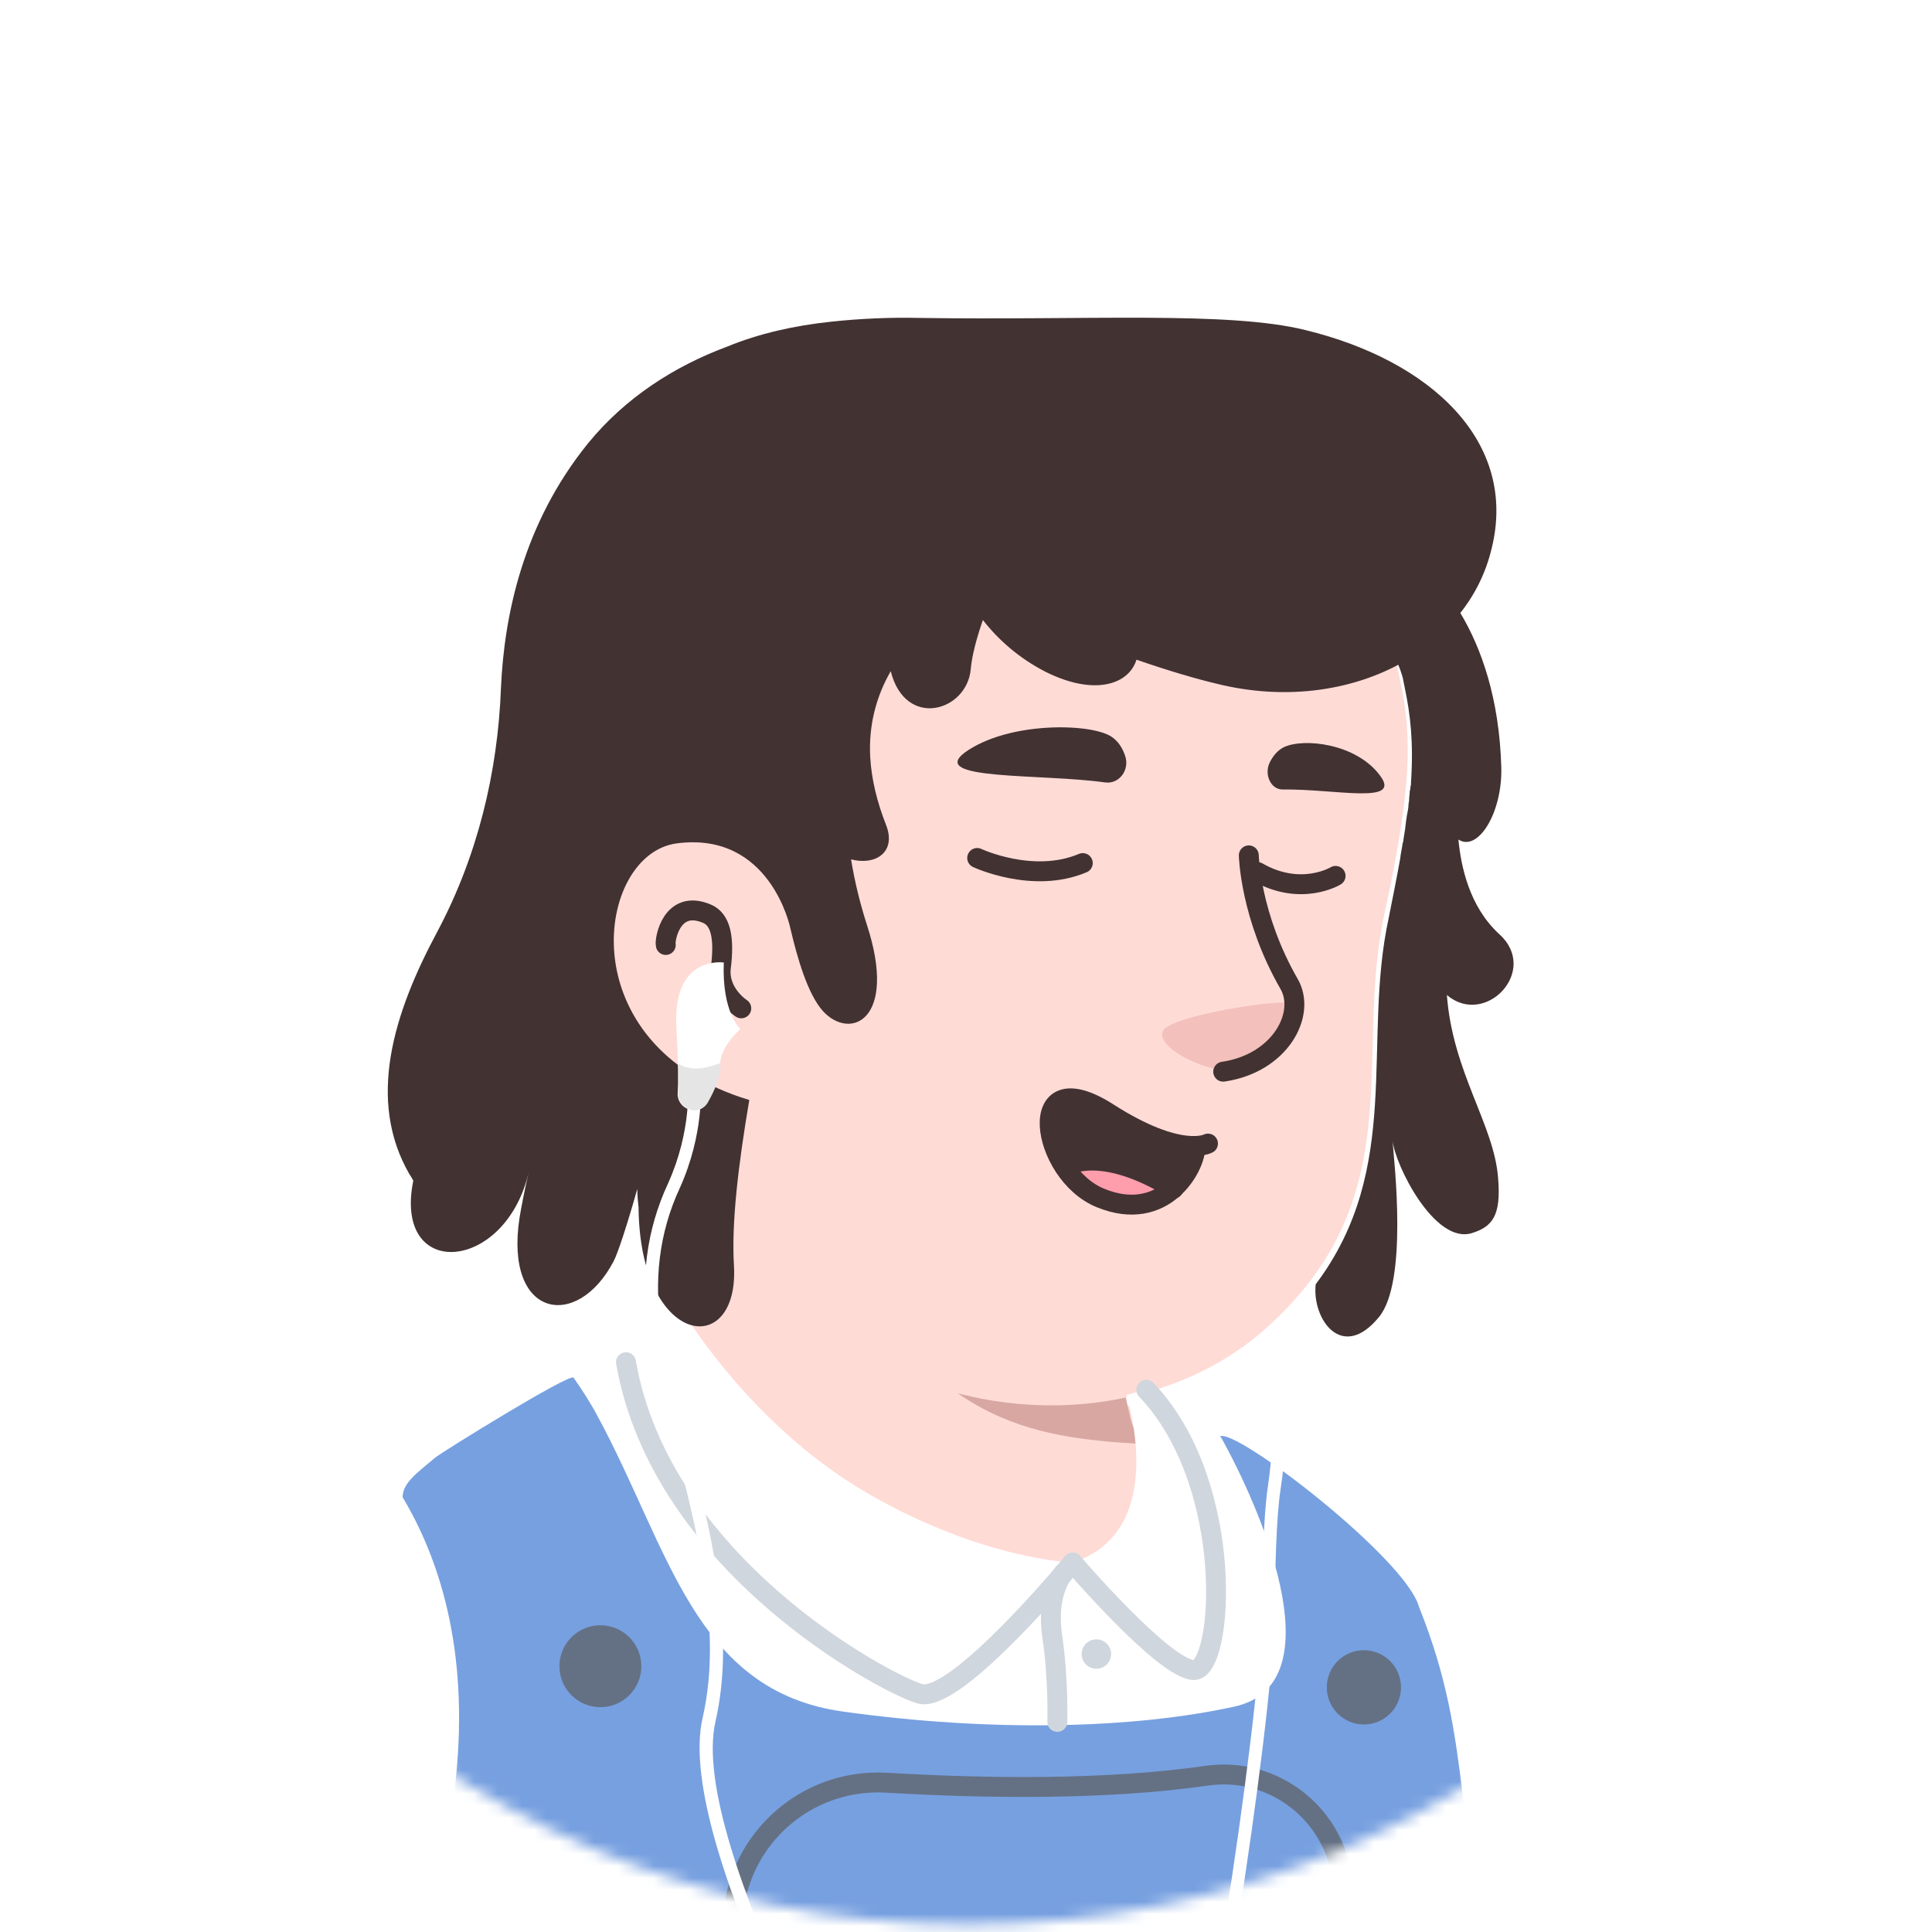 <svg width="161" height="161" viewBox="0 0 161 161" fill="none" xmlns="http://www.w3.org/2000/svg">
<mask id="mask0_1198_50836" style="mask-type:alpha" maskUnits="userSpaceOnUse" x="0" y="0" width="161" height="161">
<path d="M80.643 160.399C36.422 160.399 0.643 124.566 0.643 80.399C0.643 36.179 36.475 0.399 80.643 0.399C124.863 0.399 160.643 36.232 160.643 80.399C160.696 124.619 124.863 160.399 80.643 160.399Z" fill="#F7C0B5"/>
</mask>
<g mask="url(#mask0_1198_50836)">
<g filter="url(#filter0_i_1198_50836)">
<path d="M80.643 160.399C36.422 160.399 0.643 124.566 0.643 80.399C0.643 36.179 36.475 0.399 80.643 0.399C124.863 0.399 160.643 36.232 160.643 80.399C160.696 124.619 124.863 160.399 80.643 160.399Z" fill="white"/>
</g>
<path d="M125.56 147.761C125.187 148.027 124.76 148.294 124.387 148.561C123.96 148.827 123.587 149.094 123.16 149.307C122.787 149.521 122.467 149.734 122.093 149.947C122.04 150.001 121.987 150.001 121.933 150.054C120.707 150.801 119.427 151.494 118.147 152.134C117.773 152.347 117.347 152.561 116.973 152.721C116.973 152.721 116.92 152.774 116.867 152.774C116.44 152.987 116.013 153.201 115.587 153.414C114.733 153.841 113.827 154.214 112.973 154.587C112.547 154.801 112.067 154.961 111.64 155.121C111.213 155.281 110.733 155.494 110.307 155.654C109.88 155.814 109.4 156.027 108.973 156.187C108.973 156.187 108.973 156.187 108.92 156.187C108.493 156.347 108.013 156.507 107.587 156.667C106.627 156.987 105.613 157.307 104.653 157.627C104.333 157.734 103.96 157.841 103.64 157.947C102.627 158.267 101.613 158.534 100.6 158.747C100.227 158.854 99.853 158.907 99.427 159.014C98.467 159.227 97.453 159.441 96.493 159.654C96.28 159.707 96.12 159.707 95.907 159.761C95.587 159.814 95.213 159.867 94.893 159.921C94.413 159.974 93.987 160.081 93.507 160.134C93.293 160.187 93.08 160.187 92.867 160.241C92.6 160.294 92.28 160.347 91.96 160.347C91.107 160.454 90.2 160.561 89.347 160.667C89.08 160.721 88.76 160.721 88.493 160.774H88.44C88.067 160.827 87.693 160.827 87.32 160.881C86.947 160.934 86.573 160.934 86.2 160.934C85.987 160.934 85.72 160.987 85.507 160.987C85.08 160.987 84.707 161.041 84.333 161.041C83.8 161.041 83.32 161.094 82.787 161.094C82.253 161.094 81.773 161.094 81.24 161.094C80.867 161.094 80.493 161.094 80.12 161.094C57.667 160.774 37.4 151.227 23 136.081C23 136.081 23 136.027 22.947 136.027C24.6 132.774 30.733 126.907 37.133 122.054C45.24 115.921 56.707 112.134 56.707 112.134C56.707 112.134 64.227 110.907 92.12 116.721C113.4 121.201 122.467 139.387 125.56 147.761Z" fill="#FFDBD6"/>
<path d="M98.04 131.494C96.92 136.987 89.667 140.241 77.453 135.334C62.467 129.254 56.707 112.134 56.707 112.134C55.907 99.867 54.04 89.361 54.04 89.361C71.373 87.867 91.853 108.134 91.853 108.134L94.2 118.161C94.413 119.014 94.84 119.761 95.48 120.294C96.6 122.214 98.787 127.974 98.04 131.494Z" fill="#FFDBD6"/>
<path d="M95.48 120.347C85.293 119.814 77.773 118.321 69.72 103.867C76.547 109.894 84.6 112.187 93.08 113.254L94.2 118.161C94.413 119.067 94.84 119.814 95.48 120.347Z" fill="#D8A7A2"/>
<path d="M116.547 56.081C117.507 60.561 117.987 64.187 115.373 76.134C112.76 88.081 117.773 100.027 105.187 110.961C96.707 118.321 81.88 119.707 70.04 111.654C66.04 108.934 62.36 105.147 59.373 100.187C57.027 96.294 54.307 92.614 51.267 89.254C47.053 84.667 41.987 75.441 44.493 59.121C48.547 32.561 74.84 29.521 90.36 32.454C105.88 35.388 113.933 44.241 116.547 56.081Z" fill="#FFDBD6"/>
<path d="M65.507 76.934C65.507 76.934 63.853 68.934 56.067 69.894C49.347 70.747 47 86.854 62.253 91.334" fill="#FFDBD6"/>
<path d="M61.773 84.028C61.773 84.028 59.853 82.801 60.067 80.668C60.387 78.161 60.067 76.614 58.893 76.134C55.96 74.907 55.373 78.321 55.48 78.748" stroke="#423232" stroke-width="1.659" stroke-miterlimit="10" stroke-linecap="round" stroke-linejoin="round"/>
<path d="M102.467 89.201C102.467 89.201 104.493 89.307 106.413 87.014C107.48 85.734 108.387 84.134 107.8 83.654C107.213 83.121 97.56 84.614 96.92 85.894C96.28 87.174 100.013 89.201 102.467 89.201Z" fill="#F3C0BC"/>
<path d="M104.067 71.281C104.067 71.281 104.173 76.347 107.427 82.001C108.867 84.507 106.68 88.614 101.933 89.307" stroke="#423232" stroke-width="1.659" stroke-miterlimit="10" stroke-linecap="round" stroke-linejoin="round"/>
<path d="M112.378 127.118C112.378 127.118 104.111 119.385 95.951 117.518C95.951 117.518 96.912 131.278 87.205 130.265C71.525 128.611 56.752 111.971 56.752 111.971C56.752 111.971 46.458 114.851 38.138 121.198C38.138 121.198 39.258 137.571 57.978 145.678C76.698 153.785 102.778 149.785 108.965 144.558C115.151 139.331 113.925 128.825 112.378 127.118Z" fill="white"/>
<path d="M33.551 124.718C33.551 124.718 23.205 130.425 17.552 146.691C11.898 162.958 12.058 187.171 12.058 187.171H133.765C133.765 187.171 130.351 147.225 118.298 133.891C118.298 133.891 119.098 145.838 95.472 147.065C71.845 148.291 43.418 140.771 42.725 136.398C42.085 131.918 33.551 124.718 33.551 124.718Z" fill="white"/>
<path d="M123.258 188.132C89.765 203.598 34.618 189.625 34.618 189.625C34.618 189.625 33.498 176.025 37.551 151.545C37.712 150.425 37.871 149.305 37.978 148.292C39.151 137.198 36.431 129.572 33.551 124.772C33.551 123.545 34.831 122.692 36.272 121.465C36.858 120.985 47.365 114.478 47.791 114.798C48.538 115.865 49.231 116.932 49.818 118.052C55.791 129.092 57.871 140.932 70.298 142.638C82.565 144.345 94.405 144.078 102.885 142.212C111.045 140.398 105.605 126.852 101.978 120.185C101.818 119.918 101.818 119.812 101.658 119.705C102.885 118.905 117.125 129.838 118.245 133.892C120.591 139.758 121.231 144.132 121.925 149.838C124.218 168.558 123.258 188.132 123.258 188.132Z" fill="#77A0E0"/>
<path d="M50.032 142.265C51.917 142.265 53.445 140.737 53.445 138.852C53.445 136.966 51.917 135.438 50.032 135.438C48.146 135.438 46.618 136.966 46.618 138.852C46.618 140.737 48.146 142.265 50.032 142.265Z" fill="#647184"/>
<path d="M113.658 143.705C115.367 143.705 116.751 142.32 116.751 140.611C116.751 138.903 115.367 137.518 113.658 137.518C111.95 137.518 110.565 138.903 110.565 140.611C110.565 142.32 111.95 143.705 113.658 143.705Z" fill="#647184"/>
<path d="M73.871 148.558C81.978 149.038 92.112 149.198 100.591 147.972C106.298 147.172 111.471 151.385 111.898 157.092C112.271 162.745 112.431 169.625 111.525 175.652C109.658 188.665 63.098 188.025 62.352 176.558C61.925 170.638 61.551 165.838 61.125 161.892C60.325 154.478 66.405 148.132 73.871 148.558Z" stroke="#647184" stroke-width="1.659" stroke-miterlimit="10"/>
<path d="M89.391 130.212C89.391 130.212 79.631 142.052 76.645 141.145C73.658 140.238 55.098 130.372 52.165 113.518C52.165 113.518 54.458 109.785 56.485 108.612C56.485 108.612 62.085 118.478 72.218 124.398C81.871 129.998 89.391 130.212 89.391 130.212Z" fill="white"/>
<path d="M89.391 130.212C89.391 130.212 79.631 142.052 76.645 141.145C73.658 140.238 55.098 130.372 52.165 113.518" stroke="#D0D6DD" stroke-width="1.659" stroke-miterlimit="10" stroke-linecap="round" stroke-linejoin="round"/>
<path d="M89.391 130.212C89.391 130.212 96.965 139.065 99.472 139.172C101.978 139.278 103.045 123.705 95.525 115.812C95.525 115.812 94.352 116.132 93.871 116.238C93.818 116.185 97.605 127.545 89.391 130.212Z" fill="white"/>
<path d="M89.391 130.212C89.391 130.212 96.965 139.065 99.472 139.172C101.978 139.278 103.045 123.705 95.525 115.812" stroke="#D0D6DD" stroke-width="1.659" stroke-miterlimit="10" stroke-linecap="round" stroke-linejoin="round"/>
<path d="M88.645 131.065C88.645 131.065 87.152 132.718 87.685 136.345C88.218 139.918 88.112 143.492 88.112 143.492" stroke="#D0D6DD" stroke-width="1.659" stroke-miterlimit="10" stroke-linecap="round" stroke-linejoin="round"/>
<path d="M91.365 139.065C92.042 139.065 92.591 138.516 92.591 137.838C92.591 137.161 92.042 136.612 91.365 136.612C90.687 136.612 90.138 137.161 90.138 137.838C90.138 138.516 90.687 139.065 91.365 139.065Z" fill="#D0D6DD"/>
<path d="M92.099 65.203C93.272 65.363 94.178 64.136 93.752 62.963C93.538 62.323 93.165 61.736 92.579 61.363C90.765 60.243 83.992 60.136 80.418 62.696C77.272 65.043 86.765 64.456 92.099 65.203Z" fill="#423232"/>
<path d="M106.872 65.79C105.912 65.79 105.325 64.563 105.805 63.55C106.072 63.017 106.445 62.536 106.978 62.27C108.632 61.47 113.058 61.95 115.032 64.67C116.792 67.07 111.298 65.737 106.872 65.79Z" fill="#423232"/>
<path d="M90.232 71.923C86.072 73.683 81.432 71.497 81.432 71.497" stroke="#423232" stroke-width="1.659" stroke-miterlimit="10" stroke-linecap="round" stroke-linejoin="round"/>
<path d="M111.299 72.99C111.299 72.99 108.419 74.75 104.792 72.67" stroke="#423232" stroke-width="1.659" stroke-miterlimit="10" stroke-linecap="round" stroke-linejoin="round"/>
<path d="M99.614 95.519C99.669 96.404 99.006 97.952 97.789 99.058C91.541 95.243 88.721 97.233 88.721 97.233C86.509 93.86 87.006 89.271 92.37 92.754C96.13 95.132 98.397 95.519 99.614 95.519Z" fill="#423232"/>
<path d="M97.789 99.058C96.462 100.219 94.471 100.938 91.762 99.832C90.49 99.335 89.495 98.339 88.721 97.233C88.721 97.233 91.541 95.243 97.789 99.058Z" fill="#FE9DAB"/>
<path d="M100.665 95.298C100.665 95.298 98.342 96.57 92.37 92.754C85.237 88.165 86.675 97.786 91.707 99.832C96.96 101.989 99.669 97.289 99.614 95.519" stroke="#423232" stroke-width="1.659" stroke-miterlimit="10" stroke-linecap="round" stroke-linejoin="round"/>
<path d="M88.721 97.233C88.721 97.233 91.541 95.243 97.789 99.058" stroke="#423232" stroke-width="1.659" stroke-miterlimit="10" stroke-linecap="round" stroke-linejoin="round"/>
<path d="M124.947 77.853C122.441 75.559 121.747 72.199 121.534 69.959C123.134 71.026 125.214 67.773 125.107 63.933C124.947 58.226 123.454 54.013 121.694 51.079C122.921 49.533 123.827 47.719 124.307 45.693C126.494 36.839 119.294 30.066 108.787 27.506C102.334 25.906 90.494 26.706 76.574 26.493C74.174 26.439 71.667 26.546 69.214 26.813C66.227 27.133 63.294 27.773 60.574 28.893C56.147 30.546 52.094 33.159 49.001 36.946C43.561 43.666 42.014 51.346 41.747 57.319C41.481 64.413 39.774 71.399 36.414 77.693C32.787 84.466 30.547 91.666 34.121 97.853C34.227 98.013 34.334 98.173 34.441 98.386C32.734 106.813 42.227 106.066 44.094 97.533C43.721 99.133 43.454 100.519 43.294 101.479C42.014 109.853 48.094 110.919 51.134 105.106C51.454 104.519 52.254 102.119 53.107 99.079C53.107 99.613 53.161 100.146 53.214 100.626C53.321 112.306 61.641 113.319 61.161 105.426C60.947 101.906 61.534 96.999 62.441 91.666C47.294 87.133 49.641 71.133 56.414 70.279C64.201 69.266 65.854 77.319 65.854 77.319C66.441 79.826 67.294 82.813 68.574 84.253C70.867 86.759 74.814 84.999 72.254 77.106C71.721 75.453 71.241 73.586 70.921 71.613C72.947 72.146 74.707 71.026 73.854 68.786C73.054 66.759 72.627 64.893 72.521 63.133C72.361 60.413 73.054 57.959 74.227 55.933C75.454 60.786 80.574 59.293 80.894 55.773C81.001 54.599 81.374 53.213 81.907 51.666C83.187 53.319 84.947 54.866 87.134 55.986C91.187 58.013 94.067 57.053 94.707 54.973C97.321 55.879 99.667 56.573 101.481 56.999C106.921 58.333 112.307 57.639 116.521 55.399C116.734 55.879 116.841 56.306 116.894 56.466C116.947 56.733 117.001 56.999 117.054 57.266C117.534 59.559 117.801 61.799 117.587 65.159C117.587 65.319 117.587 65.426 117.534 65.586C117.534 65.693 117.534 65.799 117.481 65.906C117.481 66.173 117.427 66.386 117.427 66.653C117.427 66.813 117.374 66.919 117.374 67.079C117.374 67.293 117.321 67.559 117.267 67.826C117.214 68.039 117.214 68.253 117.161 68.466C117.161 68.626 117.107 68.839 117.107 68.999C117.054 69.319 117.001 69.639 116.947 70.013C116.947 70.066 116.947 70.173 116.894 70.226C116.841 70.653 116.734 71.079 116.681 71.559C116.414 73.053 116.094 74.653 115.721 76.519C113.481 86.866 116.947 97.319 109.641 107.026C109.321 109.906 111.827 113.533 114.921 109.746C117.321 106.813 116.201 96.999 116.041 95.026C116.254 97.106 119.561 103.719 122.654 102.759C124.361 102.226 125.107 101.319 124.841 98.173C124.521 93.746 121.054 89.373 120.574 82.919C123.774 85.639 128.307 80.893 124.947 77.853Z" fill="#423232"/>
<path d="M60.315 80.209C60.315 80.209 56.048 79.569 56.368 85.542C56.528 88.582 56.528 90.236 56.475 91.089C56.422 91.676 56.795 92.209 57.328 92.422C57.968 92.689 58.662 92.422 58.982 91.782C59.462 90.929 59.995 89.756 59.995 88.796C59.995 87.196 61.702 85.756 61.702 85.756C61.702 85.756 60.155 84.422 60.315 80.209Z" fill="white"/>
<path d="M73.222 183.035C72.795 182.555 56.048 153.915 58.555 143.142C60.262 135.729 58.022 127.195 56.048 119.675C55.248 116.582 54.502 113.702 54.075 111.142C53.328 106.715 53.862 102.502 55.675 98.609C57.648 94.235 57.328 90.449 57.328 90.395L58.395 90.289C58.395 90.449 58.715 94.449 56.635 99.035C54.928 102.715 54.448 106.769 55.142 110.982C55.568 113.489 56.315 116.369 57.115 119.462C59.142 127.089 61.382 135.782 59.622 143.462C57.275 153.702 73.968 182.342 74.075 182.449L73.222 183.035Z" fill="white"/>
<path d="M56.528 88.635C56.582 89.809 56.528 90.609 56.528 91.089C56.475 91.675 56.848 92.209 57.382 92.422C58.022 92.689 58.715 92.422 59.035 91.782C59.515 90.929 60.048 89.755 60.048 88.795C60.048 88.742 60.048 88.635 60.048 88.582C58.928 89.009 57.648 89.329 56.528 88.635Z" fill="#E5E5E5"/>
<path d="M106.715 124.102C106.342 126.555 106.288 130.448 106.182 134.982C106.022 143.728 100.848 177.808 98.342 183.195L97.382 182.768C99.782 177.542 104.955 143.622 105.115 134.982C105.222 130.448 105.275 126.502 105.648 123.942C106.448 118.555 105.862 114.502 105.542 112.795C105.702 112.635 105.862 112.528 106.022 112.368C106.182 112.262 106.288 112.102 106.448 111.995C106.768 113.382 107.675 117.808 106.715 124.102Z" fill="white"/>
</g>
<defs>
<filter id="filter0_i_1198_50836" x="0.643" y="0.399" width="160" height="160" filterUnits="userSpaceOnUse" color-interpolation-filters="sRGB">
<feFlood flood-opacity="0" result="BackgroundImageFix"/>
<feBlend mode="normal" in="SourceGraphic" in2="BackgroundImageFix" result="shape"/>
<feColorMatrix in="SourceAlpha" type="matrix" values="0 0 0 0 0 0 0 0 0 0 0 0 0 0 0 0 0 0 127 0" result="hardAlpha"/>
<feOffset/>
<feGaussianBlur stdDeviation="3"/>
<feComposite in2="hardAlpha" operator="arithmetic" k2="-1" k3="1"/>
<feColorMatrix type="matrix" values="0 0 0 0 0 0 0 0 0 0 0 0 0 0 0 0 0 0 0.2 0"/>
<feBlend mode="normal" in2="shape" result="effect1_innerShadow_1198_50836"/>
</filter>
</defs>
</svg>
